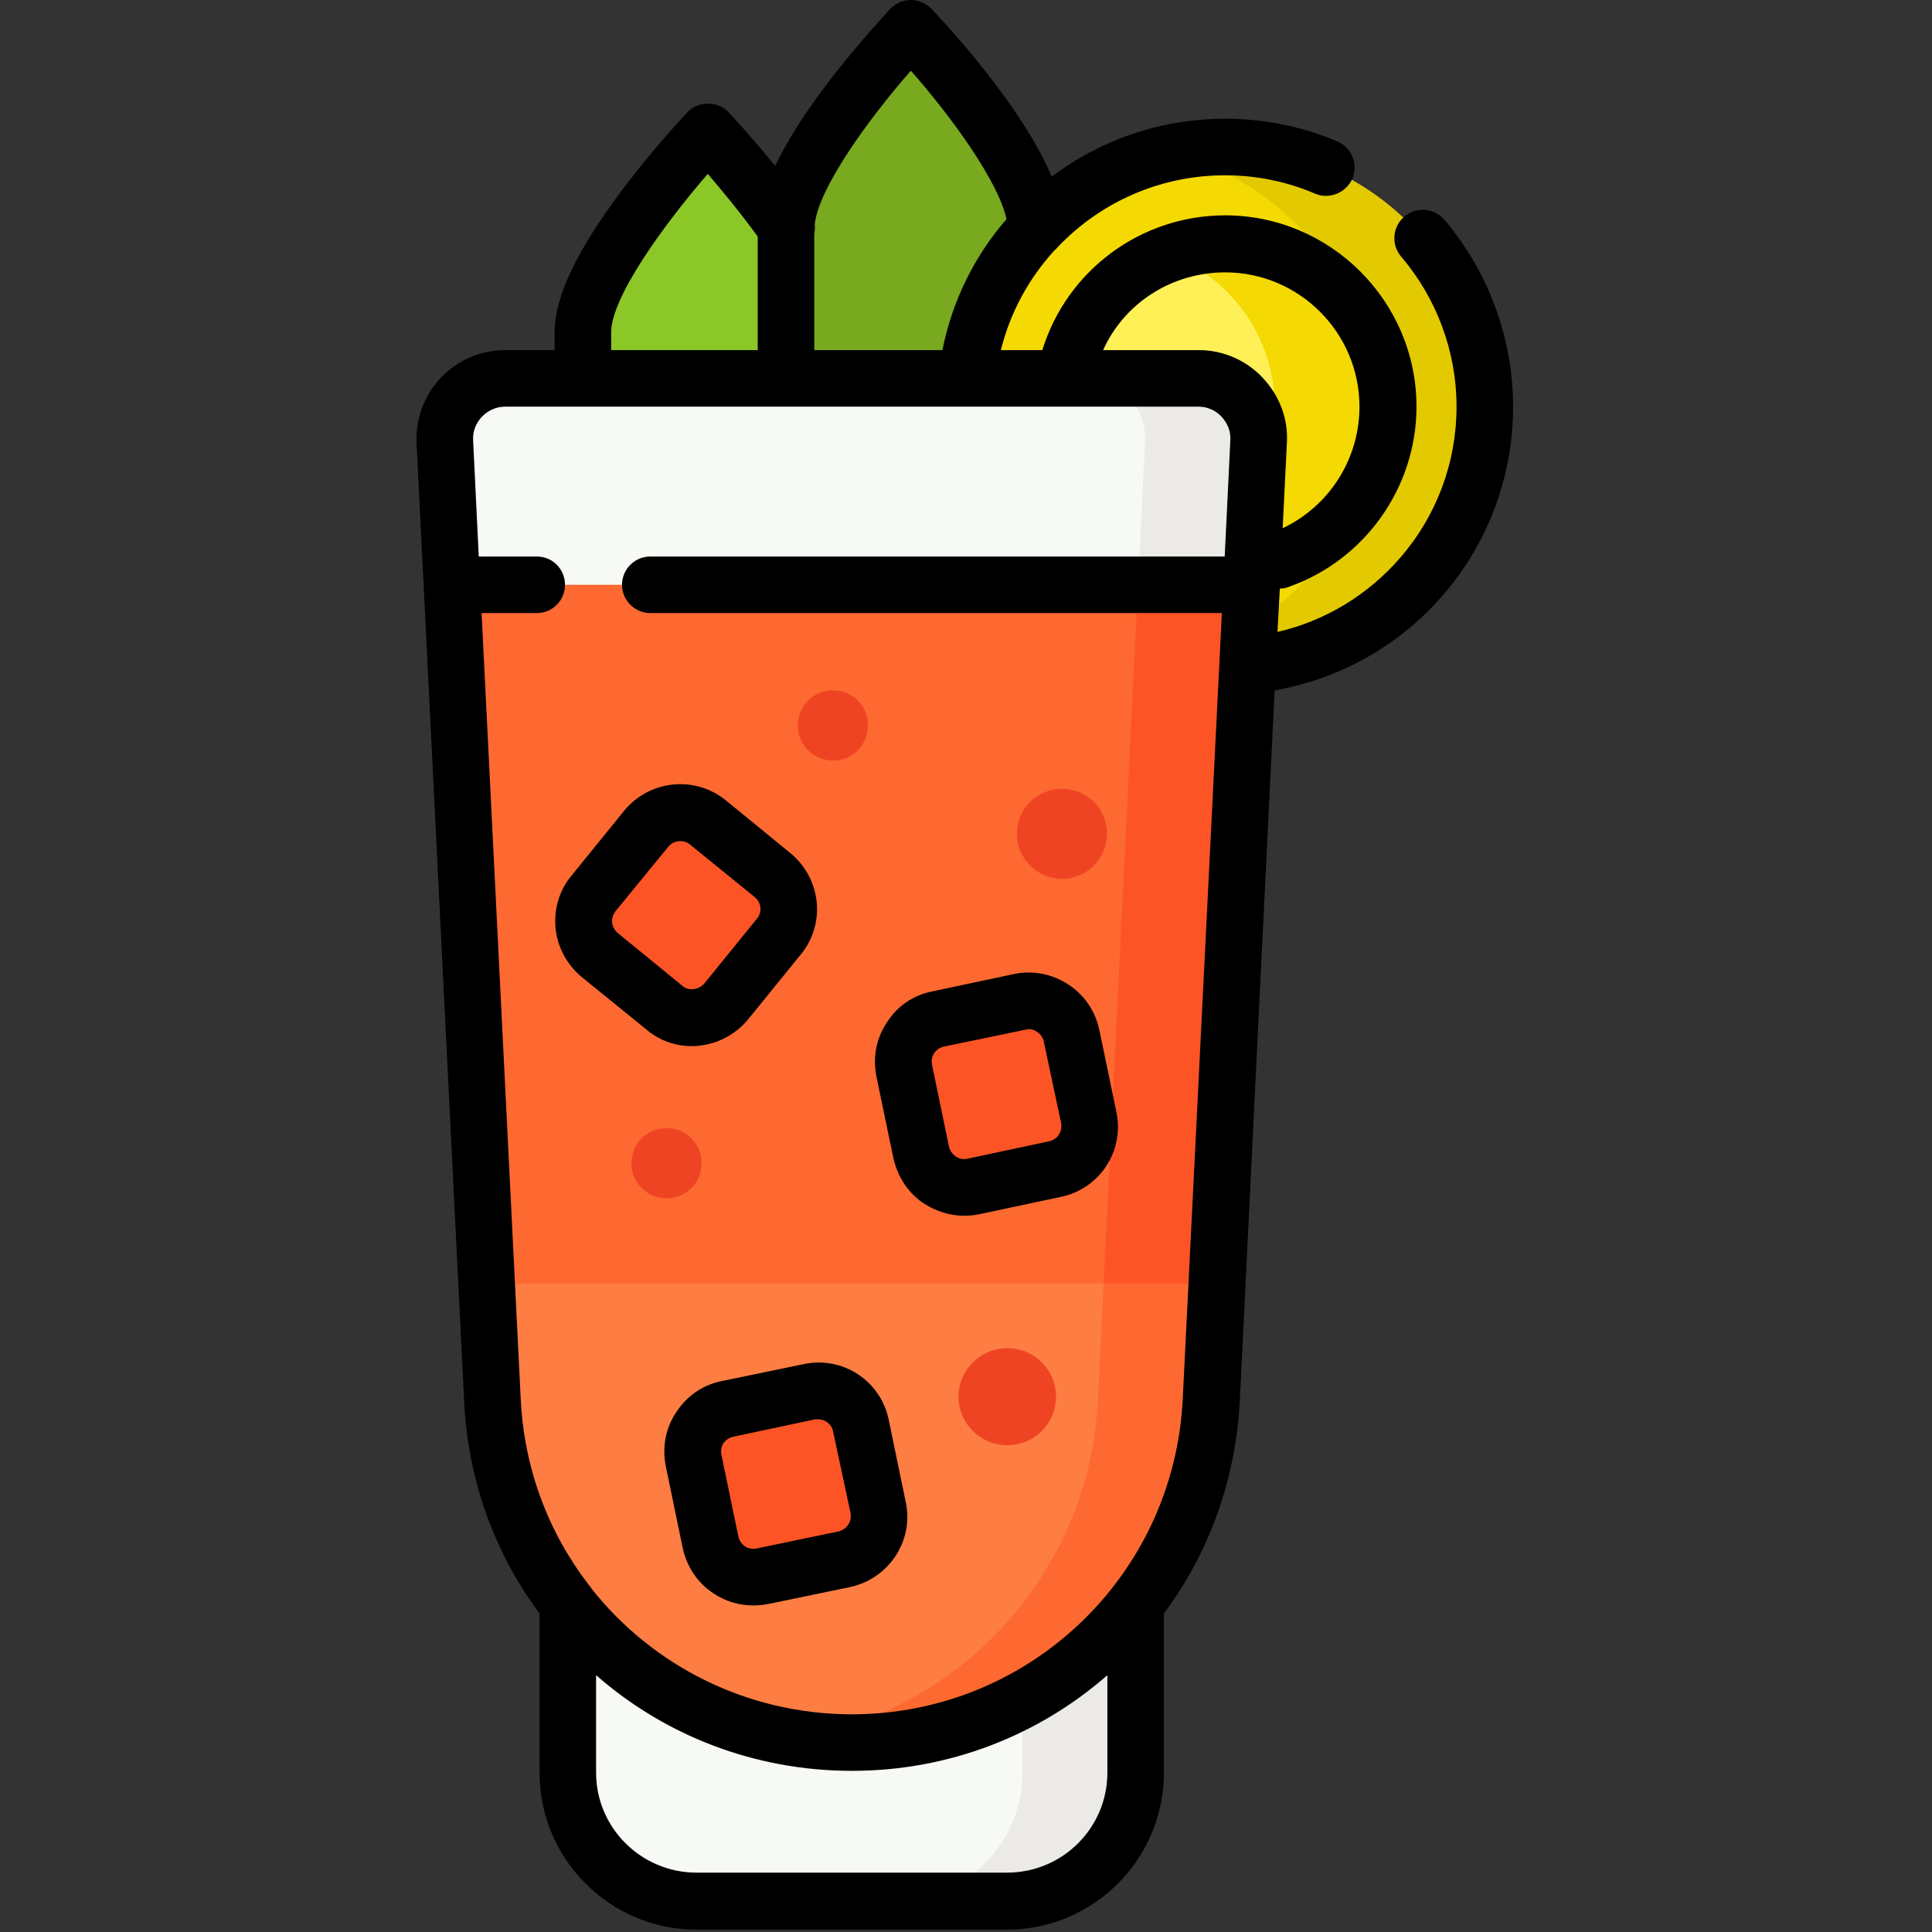<svg xmlns="http://www.w3.org/2000/svg" viewBox="0 0 41 41" width="41" height="41"><rect x="0" y="0" width="41" height="41" fill="#333333" stroke="none"/><style>tspan { white-space:pre }.shp0 { fill: #8bc727 } .shp1 { fill: #78a91f } .shp2 { fill: #f4d902 } .shp3 { fill: #e3ca00 } .shp4 { fill: #fef056 } .shp5 { fill: #f7f9f5 } .shp6 { fill: #eceae6 } .shp7 { fill: #fd6930 } .shp8 { fill: #fd5426 } .shp9 { fill: #fe7d43 } .shp10 { fill: #ef4424 } .shp11 { fill: #fead8a } .shp12 { fill: #000000 } </style><g id="Layer"><g id="Layer"><g id="Layer"><path id="Layer" class="shp0" d="M17.68 22.13L12.37 22.13L12.37 7.05C12.37 5.59 15.02 2.8 15.02 2.8C15.02 2.8 17.68 5.59 17.68 7.05L17.68 22.13Z" /></g></g><g id="Layer"><g id="Layer"><path id="Layer" class="shp1" d="M21.98 19.94L16.68 19.94L16.68 4.86C16.68 3.39 19.33 0.6 19.33 0.6C19.33 0.6 21.98 3.39 21.98 4.86L21.98 19.94Z" /></g></g><g id="Layer"><g id="Layer"><path id="Layer" class="shp2" d="M26 14.14C22.95 14.14 20.48 11.68 20.48 8.63C20.48 5.58 22.95 3.12 26 3.12C29.04 3.12 31.51 5.58 31.51 8.63C31.51 11.68 29.04 14.14 26 14.14Z" /></g></g><g id="Layer"><g id="Layer"><path id="Layer" class="shp3" d="M26 3.12C25.58 3.12 25.18 3.17 24.79 3.25C27.26 3.8 29.1 6 29.1 8.63C29.1 11.26 27.26 13.46 24.79 14.01C25.18 14.1 25.58 14.14 26 14.14C29.04 14.14 31.51 11.67 31.51 8.63C31.51 5.59 29.04 3.12 26 3.12L26 3.12Z" /></g></g><g id="Layer"><g id="Layer"><path id="Layer" class="shp4" d="M26 12.09C24.08 12.09 22.54 10.54 22.54 8.63C22.54 6.72 24.08 5.17 26 5.17C27.91 5.17 29.45 6.72 29.45 8.63C29.45 10.54 27.91 12.09 26 12.09Z" /></g></g><g id="Layer"><g id="Layer"><path id="Layer" class="shp2" d="M26 5.17C25.57 5.17 25.17 5.25 24.79 5.39C26.11 5.88 27.05 7.14 27.05 8.63C27.05 10.12 26.11 11.38 24.79 11.87C25.17 12.01 25.57 12.09 26 12.09C27.91 12.09 29.45 10.54 29.45 8.63C29.45 6.72 27.91 5.17 26 5.17L26 5.17Z" /></g></g><g id="Layer"><g id="Layer"><path id="Layer" class="shp5" d="M21.37 40.35L14.78 40.35C13.27 40.35 12.05 39.12 12.05 37.62L12.05 31.64L24.1 31.64L24.1 37.62C24.1 39.12 22.88 40.35 21.37 40.35Z" /></g></g><g id="Layer"><g id="Layer"><path id="Layer" class="shp6" d="M21.7 31.64L21.7 37.62C21.7 39.12 20.47 40.35 18.96 40.35L21.37 40.35C22.88 40.35 24.1 39.12 24.1 37.62L24.1 31.64L21.7 31.64Z" /></g></g><g id="Layer"><g id="Layer"><path id="Layer" class="shp5" d="M18.08 36.98C22.15 36.98 25.51 33.78 25.7 29.71L26.71 9.37C26.74 8.64 26.16 8.03 25.44 8.03L10.72 8.03C9.99 8.03 9.41 8.64 9.44 9.37L10.45 29.71C10.64 33.78 14 36.98 18.08 36.98L18.08 36.98Z" /></g></g><g id="Layer"><g id="Layer"><path id="Layer" class="shp6" d="M25.44 8.03L23.03 8.03C23.76 8.03 24.34 8.64 24.3 9.37L23.3 29.71C23.12 33.37 20.39 36.33 16.87 36.89C17.26 36.95 17.67 36.98 18.08 36.98C22.15 36.98 25.51 33.78 25.7 29.71L26.71 9.37C26.75 8.64 26.16 8.03 25.44 8.03L25.44 8.03Z" /></g></g><g id="Layer"><g id="Layer"><path id="Layer" class="shp7" d="M9.6 12.41L10.45 29.71C10.64 33.78 14 36.98 18.08 36.98C22.15 36.98 25.51 33.78 25.7 29.71L26.56 12.41L9.6 12.41Z" /></g></g><g id="Layer"><g id="Layer"><path id="Layer" class="shp8" d="M24.15 12.41L23.3 29.71C23.12 33.37 20.39 36.33 16.87 36.89C17.26 36.95 17.67 36.98 18.08 36.98C22.15 36.98 25.51 33.78 25.7 29.71L26.56 12.41L24.15 12.41L24.15 12.41Z" /></g></g><g id="Layer"><g id="Layer"><path id="Layer" class="shp9" d="M10.33 27.24L10.45 29.71C10.64 33.78 14 36.98 18.08 36.98C22.15 36.98 25.51 33.78 25.7 29.71L25.83 27.24L10.33 27.24Z" /></g></g><g id="Layer"><g id="Layer"><path id="Layer" class="shp7" d="M23.42 27.24L23.3 29.71C23.12 33.37 20.39 36.33 16.87 36.89C17.26 36.95 17.67 36.98 18.08 36.98C22.15 36.98 25.51 33.78 25.7 29.71L25.83 27.24L23.42 27.24Z" /></g></g><g id="Layer"><g id="Layer"><path id="Layer" class="shp10" d="M17.68 16.14C17.26 16.14 16.93 15.81 16.93 15.39C16.93 14.98 17.26 14.65 17.68 14.65C18.09 14.65 18.42 14.98 18.42 15.39C18.42 15.81 18.09 16.14 17.68 16.14Z" /></g></g><g id="Layer"><g id="Layer"><path id="Layer" class="shp10" d="M14.15 25.43C13.73 25.43 13.4 25.1 13.4 24.69C13.4 24.27 13.73 23.94 14.15 23.94C14.56 23.94 14.89 24.27 14.89 24.69C14.89 25.1 14.56 25.43 14.15 25.43Z" /></g></g><g id="Layer"><g id="Layer"><path id="Layer" class="shp10" d="M21.38 30.67C20.81 30.67 20.34 30.21 20.34 29.64C20.34 29.07 20.81 28.61 21.38 28.61C21.95 28.61 22.41 29.07 22.41 29.64C22.41 30.21 21.95 30.67 21.38 30.67Z" /></g></g><g id="Layer"><g id="Layer"><path id="Layer" class="shp10" d="M22.54 18.65C22.01 18.65 21.58 18.22 21.58 17.69C21.58 17.16 22.01 16.74 22.54 16.74C23.07 16.74 23.49 17.16 23.49 17.69C23.49 18.22 23.07 18.65 22.54 18.65Z" /></g></g><g id="Layer"><g id="Layer"><path id="Layer" class="shp11" d="M22.39 24.81L20.65 25.18C20.15 25.28 19.66 24.96 19.55 24.46L19.19 22.72C19.08 22.22 19.4 21.73 19.91 21.62L21.64 21.26C22.14 21.16 22.64 21.48 22.74 21.98L23.1 23.72C23.21 24.22 22.89 24.71 22.39 24.81L22.39 24.81Z" /></g></g><g id="Layer"><path id="Layer" class="shp8" d="M22.39 24.81L20.65 25.18C20.15 25.28 19.66 24.96 19.55 24.46L19.19 22.72C19.08 22.22 19.4 21.73 19.91 21.62L21.64 21.26C22.14 21.16 22.64 21.48 22.74 21.98L23.1 23.72C23.21 24.22 22.89 24.71 22.39 24.81L22.39 24.81Z" /></g><g id="Layer"><g id="Layer"><path id="Layer" class="shp11" d="M16.53 19.88L15.4 21.26C15.08 21.65 14.49 21.71 14.1 21.39L12.73 20.26C12.33 19.94 12.27 19.35 12.6 18.96L13.72 17.58C14.04 17.19 14.63 17.13 15.03 17.45L16.4 18.58C16.79 18.9 16.85 19.49 16.53 19.88L16.53 19.88Z" /></g></g><g id="Layer"><path id="Layer" class="shp8" d="M16.53 19.88L15.4 21.26C15.08 21.65 14.49 21.71 14.1 21.39L12.73 20.26C12.33 19.94 12.27 19.35 12.6 18.96L13.72 17.58C14.04 17.19 14.63 17.13 15.03 17.45L16.4 18.58C16.79 18.9 16.85 19.49 16.53 19.88L16.53 19.88Z" /></g><g id="Layer"><g id="Layer"><path id="Layer" class="shp8" d="M15.08 32.73L14.72 31C14.61 30.5 14.94 30 15.44 29.9L17.17 29.53C17.67 29.43 18.17 29.75 18.27 30.25L18.64 31.99C18.74 32.49 18.42 32.98 17.92 33.09L16.18 33.45C15.68 33.56 15.19 33.23 15.08 32.73Z" /></g></g><g id="Layer"><path id="Layer" fill-rule="evenodd" class="shp12" d="M23.69 23.59C23.87 24.42 23.34 25.23 22.51 25.4L20.77 25.77C20.67 25.79 20.56 25.8 20.46 25.8C20.16 25.8 19.88 25.71 19.62 25.55C19.28 25.33 19.05 24.98 18.96 24.58L18.6 22.85C18.52 22.45 18.59 22.04 18.82 21.7C19.04 21.35 19.38 21.12 19.78 21.04L21.52 20.67C22.34 20.5 23.16 21.03 23.33 21.86L23.69 23.59ZM22.52 23.84L22.15 22.1C22.13 22.02 22.08 21.94 22.01 21.9C21.96 21.86 21.9 21.84 21.83 21.84C21.81 21.84 21.79 21.85 21.77 21.85L20.03 22.21C19.85 22.25 19.74 22.42 19.78 22.6L20.14 24.34C20.16 24.42 20.21 24.49 20.28 24.54C20.35 24.59 20.44 24.61 20.53 24.59L22.26 24.22C22.44 24.19 22.55 24.01 22.52 23.84Z" /><path id="Layer" fill-rule="evenodd" class="shp12" d="M14.84 22.19C14.79 22.2 14.73 22.2 14.68 22.2C14.33 22.2 13.99 22.08 13.72 21.85L12.34 20.73C12.03 20.47 11.83 20.1 11.79 19.7C11.75 19.29 11.87 18.89 12.13 18.58L13.25 17.2C13.79 16.55 14.75 16.45 15.41 16.99L16.78 18.11C17.43 18.65 17.53 19.61 16.99 20.26L15.87 21.64C15.61 21.95 15.24 22.15 14.84 22.19ZM14.72 20.99C14.81 20.98 14.88 20.94 14.94 20.88L16.06 19.5C16.18 19.36 16.16 19.16 16.02 19.04L14.64 17.92C14.58 17.87 14.51 17.85 14.44 17.85C14.34 17.85 14.25 17.89 14.19 17.96L13.06 19.34C13.01 19.41 12.98 19.49 12.99 19.58C13 19.66 13.04 19.74 13.11 19.8L14.48 20.92C14.55 20.98 14.63 21 14.72 20.99Z" /><path id="Layer" fill-rule="evenodd" class="shp12" d="M19.22 31.87C19.4 32.69 18.87 33.5 18.04 33.68L16.3 34.04C16.2 34.06 16.09 34.07 15.99 34.07C15.69 34.07 15.41 33.99 15.15 33.82C14.81 33.6 14.58 33.26 14.49 32.86L14.13 31.12C14.05 30.72 14.12 30.31 14.35 29.97C14.57 29.63 14.91 29.39 15.31 29.31L17.05 28.95C17.88 28.77 18.69 29.3 18.86 30.13L19.22 31.87ZM18.05 32.11L17.68 30.38C17.65 30.22 17.51 30.12 17.36 30.12C17.34 30.12 17.32 30.12 17.3 30.12L15.56 30.49C15.47 30.51 15.4 30.56 15.35 30.63C15.31 30.7 15.29 30.79 15.31 30.87L15.67 32.61C15.71 32.79 15.88 32.9 16.06 32.86L17.79 32.5C17.97 32.46 18.08 32.29 18.05 32.11Z" /><path id="Layer" fill-rule="evenodd" class="shp12" d="M30.65 4.66C31.59 5.77 32.11 7.18 32.11 8.63C32.11 10.09 31.59 11.51 30.63 12.62C29.71 13.69 28.44 14.41 27.05 14.65L26.31 29.74C26.22 31.43 25.64 32.98 24.7 34.24L24.7 37.62C24.7 39.45 23.21 40.95 21.37 40.95L14.78 40.95C12.94 40.95 11.45 39.45 11.45 37.62L11.45 34.24C10.51 32.98 9.93 31.43 9.85 29.74L8.84 9.4C8.82 8.88 9 8.39 9.36 8.01C9.72 7.64 10.2 7.43 10.72 7.43L11.77 7.43L11.77 7.05C11.77 6.3 12.24 5.31 13.22 4.01C13.89 3.12 14.56 2.41 14.59 2.38C14.7 2.26 14.86 2.2 15.02 2.2C15.19 2.2 15.35 2.26 15.46 2.38C15.49 2.41 15.92 2.87 16.45 3.52C16.69 3.02 17.04 2.46 17.52 1.82C18.2 0.92 18.87 0.22 18.89 0.19C19.01 0.07 19.16 0 19.33 0C19.49 0 19.65 0.07 19.77 0.19C20.14 0.58 21.69 2.26 22.32 3.75C23.35 2.97 24.63 2.52 26 2.52C26.82 2.52 27.62 2.68 28.38 3C28.68 3.13 28.83 3.48 28.7 3.79C28.57 4.09 28.21 4.24 27.91 4.11C27.3 3.85 26.66 3.72 26 3.72C24.62 3.72 23.36 4.29 22.46 5.23C22.43 5.26 22.41 5.29 22.38 5.31C21.84 5.9 21.44 6.62 21.24 7.43L22.12 7.43C22.64 5.74 24.21 4.57 26 4.57C28.23 4.57 30.06 6.39 30.06 8.63C30.06 10.34 28.97 11.88 27.36 12.45C27.3 12.48 27.23 12.49 27.16 12.49C27.16 12.49 27.16 12.49 27.16 12.49L27.11 13.41C28.12 13.18 29.04 12.62 29.72 11.83C30.49 10.94 30.91 9.81 30.91 8.63C30.91 7.46 30.49 6.33 29.73 5.44C29.52 5.19 29.55 4.81 29.8 4.6C30.05 4.38 30.43 4.41 30.65 4.66ZM26 5.78C24.87 5.78 23.86 6.43 23.41 7.43L25.44 7.43C25.95 7.43 26.44 7.64 26.79 8.01C27.15 8.39 27.34 8.88 27.31 9.4L27.22 11.21C28.21 10.74 28.85 9.74 28.85 8.63C28.85 7.06 27.57 5.78 26 5.78ZM19.33 1.5C18.41 2.55 17.37 4 17.29 4.76C17.3 4.83 17.29 4.9 17.28 4.97L17.28 7.43L20 7.43C20.21 6.37 20.69 5.42 21.36 4.65C21.19 3.86 20.21 2.5 19.33 1.5ZM12.97 7.43L16.08 7.43L16.08 5.02C15.71 4.51 15.31 4.03 15.02 3.69C14.06 4.8 12.97 6.32 12.97 7.05L12.97 7.43ZM23.5 37.62L23.5 35.55C22.05 36.82 20.15 37.58 18.08 37.58C16 37.58 14.1 36.82 12.65 35.55L12.65 37.62C12.65 38.79 13.61 39.74 14.78 39.74L21.37 39.74C22.55 39.74 23.5 38.79 23.5 37.62ZM18.08 36.38C21.83 36.38 24.92 33.44 25.1 29.68L25.93 13.01L13.8 13.01C13.47 13.01 13.2 12.74 13.2 12.41C13.2 12.08 13.47 11.81 13.8 11.81L25.99 11.81L26.11 9.34C26.12 9.15 26.05 8.98 25.92 8.84C25.8 8.71 25.62 8.63 25.44 8.63L10.72 8.63C10.53 8.63 10.36 8.71 10.23 8.84C10.1 8.98 10.03 9.15 10.04 9.34L10.16 11.81L11.39 11.81C11.73 11.81 11.99 12.08 11.99 12.41C11.99 12.74 11.73 13.01 11.39 13.01L10.22 13.01L11.05 29.68C11.12 31.18 11.65 32.54 12.5 33.64C12.52 33.66 12.54 33.68 12.55 33.71C13.84 35.34 15.84 36.38 18.08 36.38Z" /></g></g></svg>